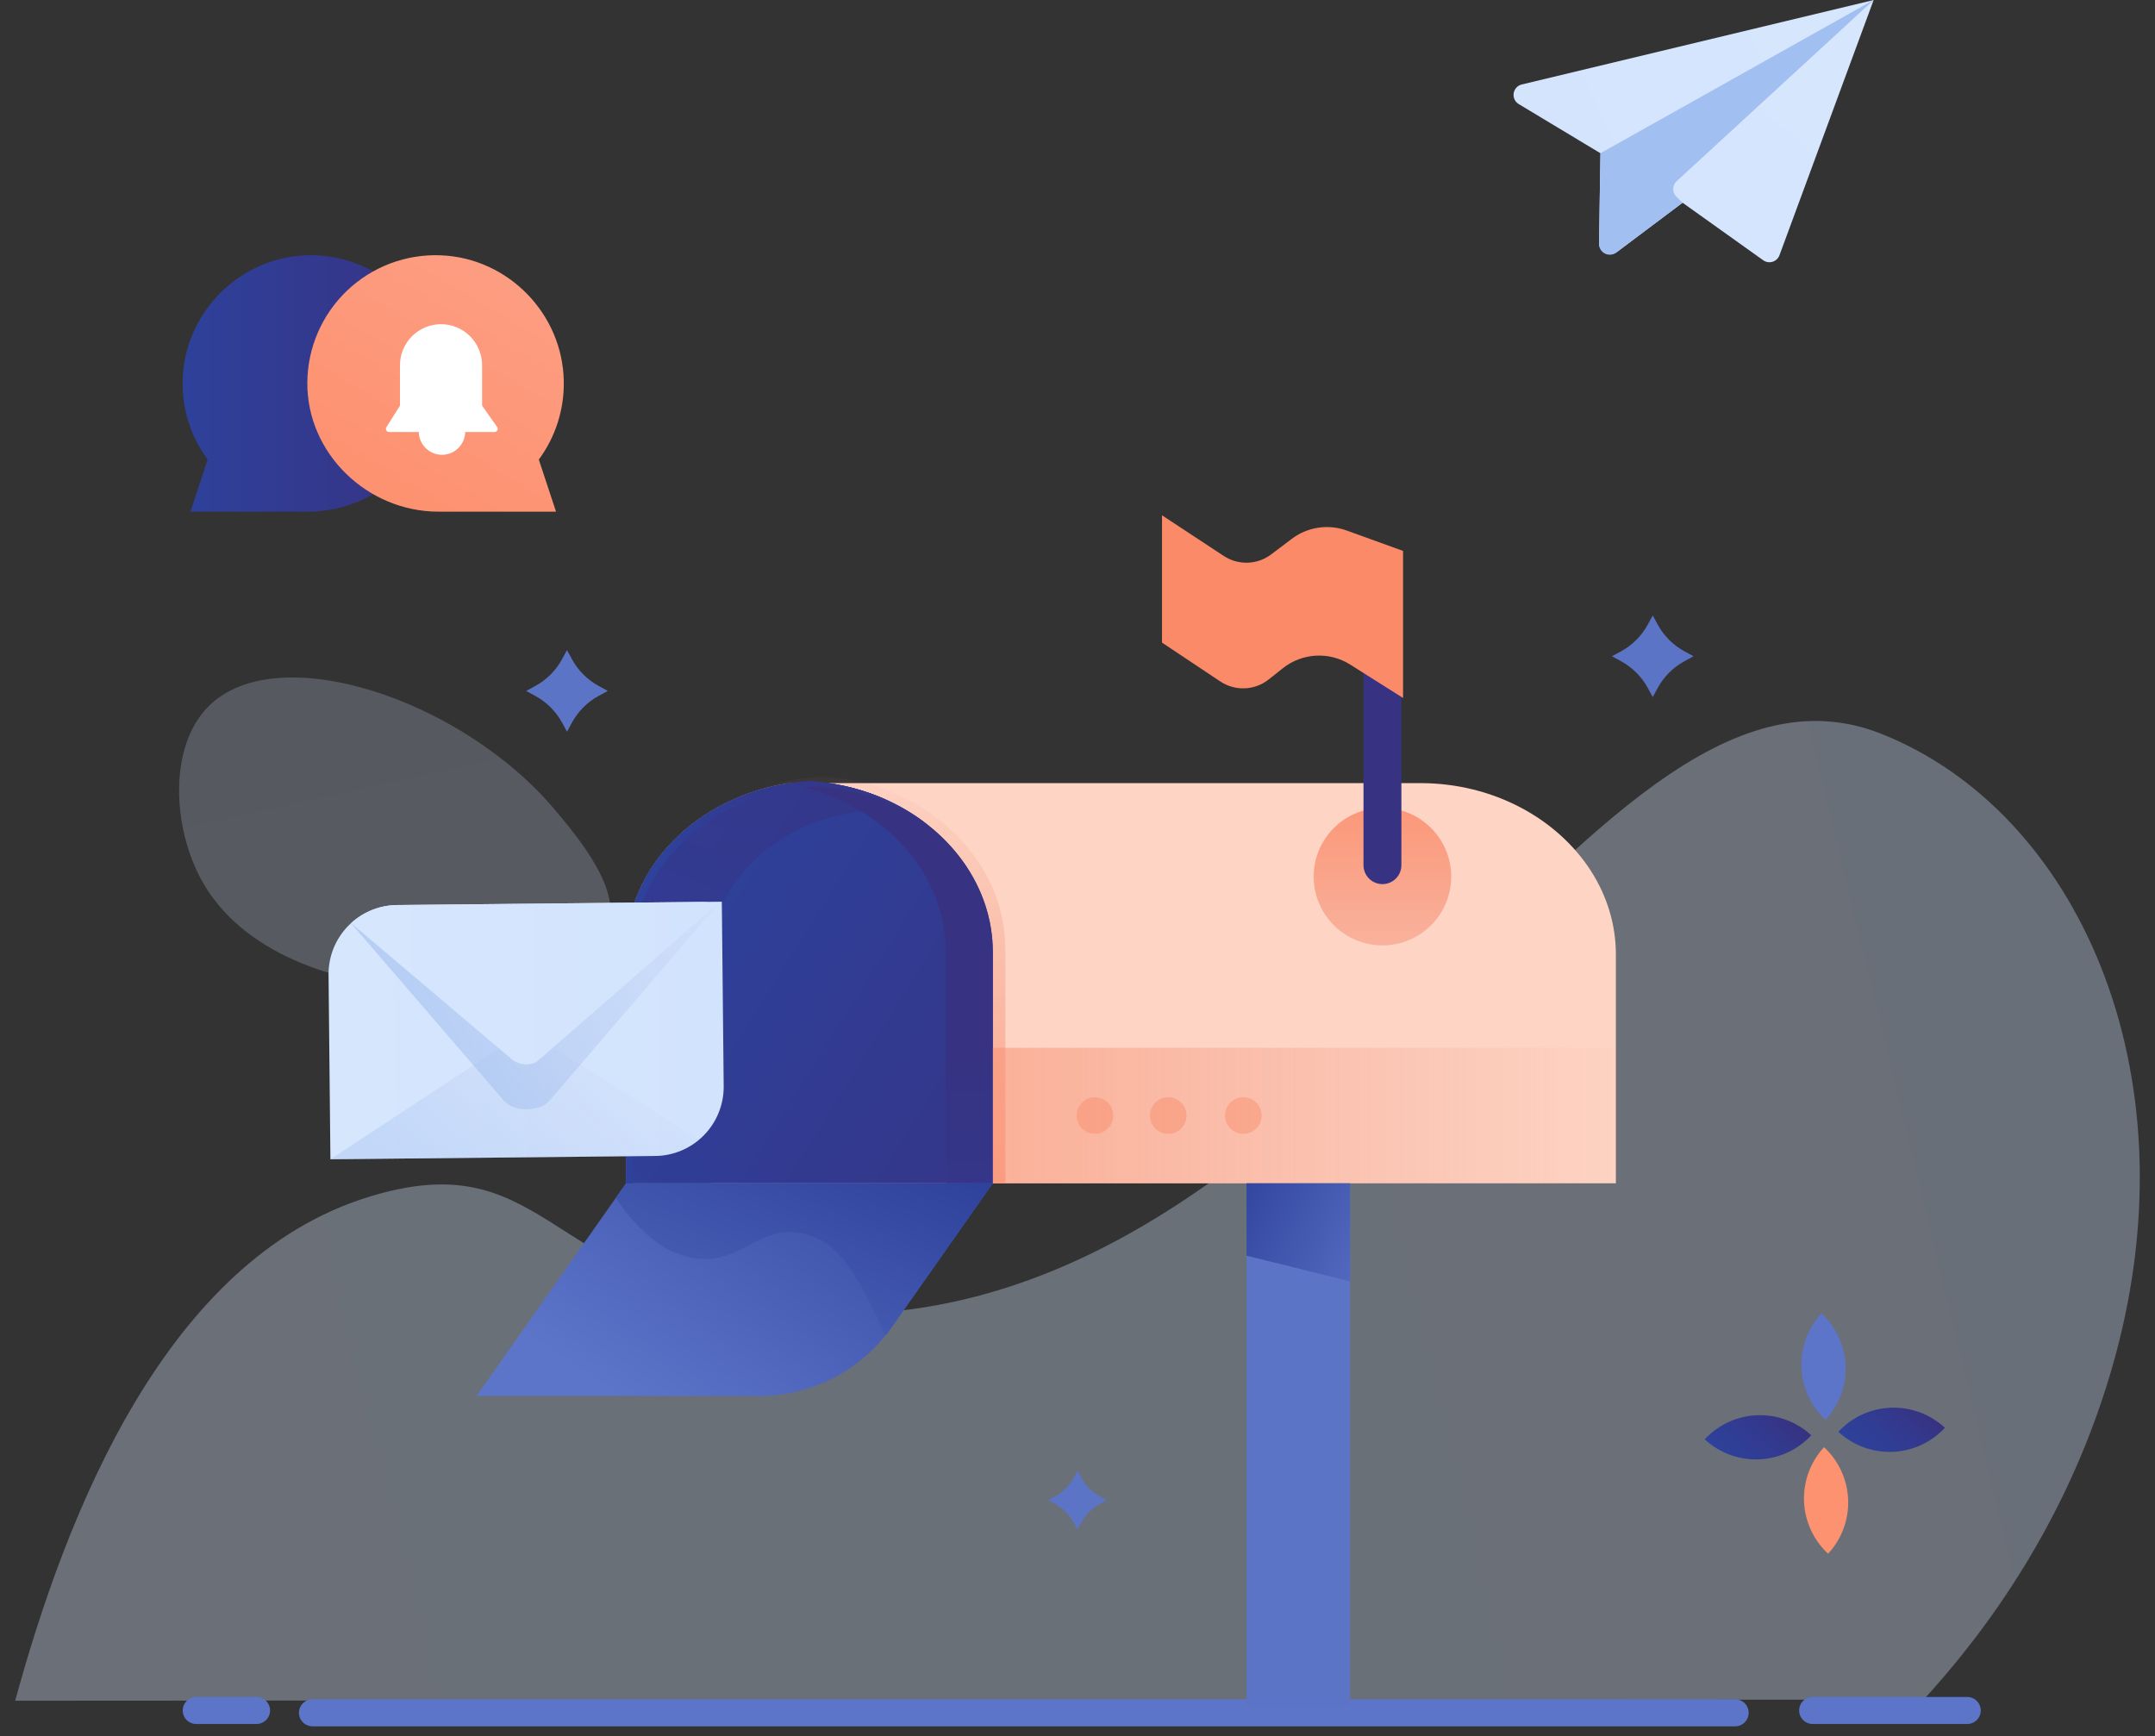 <svg width="139" height="112" viewBox="0 0 139 112" fill="none" xmlns="http://www.w3.org/2000/svg">
<rect x="0" y="0" width="139" height="112" fill="#333333" stroke="none"/>
<g clip-path="url(#clip0_161_1280)">
<path opacity="0.22" d="M39.145 59.98C36.922 65.011 18.16 66.064 13.025 56.819C11.13 53.407 10.854 48.168 13.45 45.563C17.864 41.135 29.805 45.1 35.794 52.239C37.378 54.129 40.229 57.526 39.145 59.98Z" fill="url(#paint0_linear_161_1280)"/>
<path opacity="0.34" d="M136.421 87.545C133.518 98.162 127.815 105.548 124.079 109.629L80.012 109.657L68.834 109.663L41.552 109.679L17.661 109.693L0.979 109.703C4.318 97.483 10.744 81.271 23.714 77.225C34.918 73.729 35.189 82.359 48.835 84.37C84.834 89.671 101.698 39.479 121.376 47.344C133.903 52.35 141.509 68.941 136.421 87.545Z" fill="url(#paint1_linear_161_1280)"/>
<path d="M20.155 110.482H111.919" stroke="#5C75C9" stroke-width="1.744" stroke-miterlimit="10" stroke-linecap="round"/>
<path d="M116.919 110.332H126.889" stroke="#5C75C9" stroke-width="1.744" stroke-miterlimit="10" stroke-linecap="round"/>
<path d="M12.658 110.332H16.547" stroke="#5C75C9" stroke-width="1.744" stroke-miterlimit="10" stroke-linecap="round"/>
<path d="M107.608 12.181L108.527 13.077L104.303 16.249C104.194 16.331 104.065 16.381 103.93 16.392C103.794 16.404 103.658 16.378 103.537 16.316C103.416 16.254 103.315 16.16 103.245 16.043C103.175 15.927 103.139 15.793 103.141 15.657L103.232 9.885L97.96 6.714C97.842 6.643 97.748 6.539 97.69 6.415C97.632 6.29 97.612 6.152 97.633 6.016C97.654 5.881 97.715 5.754 97.808 5.653C97.901 5.552 98.021 5.481 98.155 5.449L120.852 0.002L107.608 12.181Z" fill="url(#paint2_linear_161_1280)"/>
<path d="M103.229 9.885L120.852 -0.002L108.525 13.076L104.245 16.291C104.141 16.369 104.018 16.416 103.889 16.427C103.761 16.438 103.631 16.413 103.516 16.354C103.401 16.296 103.304 16.206 103.238 16.095C103.171 15.984 103.137 15.857 103.139 15.728L103.229 9.885Z" fill="#A1BFF1"/>
<path d="M120.852 9.15527e-05L114.778 16.464C114.741 16.563 114.682 16.653 114.604 16.726C114.527 16.799 114.434 16.854 114.333 16.885C114.231 16.916 114.124 16.924 114.019 16.907C113.914 16.89 113.814 16.849 113.728 16.787L108.527 13.076L108.131 12.69C108.064 12.625 108.01 12.546 107.974 12.46C107.938 12.373 107.921 12.279 107.922 12.185C107.923 12.091 107.944 11.999 107.982 11.913C108.02 11.827 108.076 11.75 108.145 11.687L120.852 9.15527e-05Z" fill="url(#paint3_linear_161_1280)"/>
<path d="M104.226 61.561V76.328H40.382V61.418C40.382 55.948 44.983 51.368 50.967 50.514H91.614C96.335 50.514 100.47 52.816 102.631 56.2C103.646 57.791 104.226 59.621 104.226 61.561Z" fill="#FED4C4"/>
<path d="M64.039 61.418V76.328H40.382V61.418C40.382 56.697 43.809 52.64 48.594 51.068C49.367 50.815 50.161 50.629 50.967 50.514C51.374 50.452 51.791 50.411 52.21 50.389C52.63 50.411 53.046 50.452 53.456 50.514C54.712 50.692 55.938 51.043 57.097 51.558C61.208 53.383 64.039 57.127 64.039 61.418Z" fill="url(#paint4_linear_161_1280)"/>
<path opacity="0.71" d="M64.846 61.242V76.328H64.038V61.418C64.038 55.948 59.438 51.368 53.455 50.514C53.043 50.452 52.632 50.411 52.209 50.389C51.789 50.411 51.374 50.452 50.966 50.514C50.16 50.63 49.367 50.815 48.594 51.069C49.616 50.657 50.684 50.369 51.774 50.213C52.182 50.15 52.598 50.108 53.018 50.085C53.438 50.108 53.853 50.15 54.264 50.213C60.247 51.075 64.846 55.71 64.846 61.242Z" fill="url(#paint5_linear_161_1280)"/>
<path d="M64.039 61.418V76.328H61.01V61.418C61.01 56.031 56.55 51.508 50.698 50.554C50.787 50.54 50.876 50.526 50.967 50.514C51.375 50.452 51.791 50.411 52.211 50.389C52.631 50.411 53.046 50.452 53.457 50.514C59.439 51.368 64.039 55.948 64.039 61.418Z" fill="url(#paint6_linear_161_1280)"/>
<path d="M64.041 76.328L57.519 85.602C57.397 85.776 57.27 85.945 57.138 86.111C56.158 87.339 54.914 88.331 53.498 89.013C52.082 89.694 50.531 90.048 48.96 90.048H30.734L39.718 77.272L40.382 76.327L64.041 76.328Z" fill="url(#paint7_linear_161_1280)"/>
<path d="M87.084 76.328H80.402V109.997H87.084V76.328Z" fill="#5C74C6"/>
<path d="M89.169 60.98C91.618 60.98 93.604 58.995 93.604 56.546C93.604 54.097 91.618 52.112 89.169 52.112C86.721 52.112 84.735 54.097 84.735 56.546C84.735 58.995 86.721 60.98 89.169 60.98Z" fill="url(#paint8_linear_161_1280)"/>
<path d="M87.084 76.328V82.652L80.402 80.995V76.328H87.084Z" fill="url(#paint9_linear_161_1280)"/>
<path opacity="0.71" d="M104.227 67.585H64.04V76.328H104.227V67.585Z" fill="url(#paint10_linear_161_1280)"/>
<path d="M64.041 76.328L57.519 85.602C57.397 85.776 57.27 85.945 57.138 86.111C55.677 83.284 54.434 79.837 51.427 79.498C48.864 79.207 47.719 81.483 44.966 81.18C42.793 80.942 41.054 79.258 39.718 77.273L40.382 76.328H64.041Z" fill="url(#paint11_linear_161_1280)"/>
<path opacity="0.43" d="M70.624 73.138C71.277 73.138 71.806 72.609 71.806 71.956C71.806 71.304 71.277 70.775 70.624 70.775C69.972 70.775 69.442 71.304 69.442 71.956C69.442 72.609 69.972 73.138 70.624 73.138Z" fill="#FA8A68"/>
<path opacity="0.43" d="M75.351 73.138C76.004 73.138 76.533 72.609 76.533 71.956C76.533 71.304 76.004 70.775 75.351 70.775C74.698 70.775 74.169 71.304 74.169 71.956C74.169 72.609 74.698 73.138 75.351 73.138Z" fill="#FA8A68"/>
<path opacity="0.43" d="M80.197 73.138C80.849 73.138 81.378 72.609 81.378 71.956C81.378 71.304 80.849 70.775 80.197 70.775C79.544 70.775 79.015 71.304 79.015 71.956C79.015 72.609 79.544 73.138 80.197 73.138Z" fill="#FA8A68"/>
<path opacity="0.57" d="M57.097 51.558L56.879 52.239C55.892 52.257 51.401 52.449 48.196 55.975C45.353 59.102 44.564 63.716 45.672 67.181C46.595 70.061 48.392 70.784 48.096 72.936C47.91 74.281 47.007 75.466 45.875 76.328H40.382V61.418C40.382 56.697 43.809 52.64 48.594 51.068C49.367 50.815 50.161 50.629 50.967 50.514C51.374 50.452 51.791 50.411 52.21 50.389C52.63 50.411 53.046 50.452 53.456 50.514C54.712 50.692 55.938 51.043 57.097 51.558Z" fill="url(#paint12_linear_161_1280)"/>
<path d="M59.796 53.168C58.119 51.983 56.088 51.16 53.863 50.847C53.453 50.786 53.038 50.745 52.617 50.724C52.197 50.746 51.781 50.787 51.373 50.847C50.568 50.961 49.774 51.145 49.001 51.397C44.215 52.949 40.788 56.954 40.788 61.612V76.33H40.385V61.418C40.385 56.697 43.811 52.64 48.597 51.068C49.37 50.815 50.164 50.629 50.969 50.514C51.377 50.452 51.793 50.411 52.213 50.389C52.633 50.411 53.049 50.452 53.459 50.514C55.862 50.858 58.045 51.801 59.796 53.168Z" fill="url(#paint13_linear_161_1280)"/>
<path d="M89.169 38.285V55.806" stroke="url(#paint14_linear_161_1280)" stroke-width="2.445" stroke-miterlimit="10" stroke-linecap="round"/>
<path d="M74.95 41.449L78.709 43.955C79.176 44.267 79.729 44.422 80.29 44.4C80.851 44.377 81.39 44.177 81.83 43.829L82.754 43.096C83.364 42.614 84.109 42.333 84.886 42.292C85.662 42.251 86.433 42.452 87.09 42.868L90.499 45.023V35.536L86.865 34.221C86.277 34.009 85.646 33.946 85.028 34.039C84.41 34.132 83.825 34.378 83.326 34.754L81.993 35.761C81.555 36.092 81.027 36.278 80.479 36.296C79.931 36.313 79.391 36.161 78.933 35.86L74.951 33.239L74.95 41.449Z" fill="#FA8A68"/>
<path d="M19.71 16.468C15.364 16.642 11.852 20.245 11.781 24.594C11.747 26.408 12.314 28.183 13.392 29.643L12.282 33.003H19.862C24.45 33.003 28.361 29.25 28.323 24.662C28.314 23.553 28.082 22.457 27.64 21.439C27.199 20.422 26.557 19.504 25.754 18.739C24.95 17.975 24.001 17.38 22.963 16.99C21.924 16.599 20.818 16.422 19.71 16.468Z" fill="url(#paint15_linear_161_1280)"/>
<path d="M28.435 16.468C32.781 16.642 36.294 20.245 36.365 24.594C36.398 26.408 35.832 28.183 34.754 29.643L35.864 33.004H28.285C23.697 33.004 19.785 29.25 19.823 24.663C19.833 23.553 20.065 22.458 20.506 21.44C20.948 20.423 21.589 19.504 22.393 18.74C23.196 17.975 24.145 17.38 25.183 16.99C26.221 16.6 27.327 16.422 28.435 16.468Z" fill="url(#paint16_linear_161_1280)"/>
<path d="M31.904 27.865H30.005C29.998 28.258 29.838 28.632 29.558 28.907C29.278 29.182 28.901 29.336 28.509 29.336C28.116 29.336 27.739 29.182 27.46 28.907C27.18 28.632 27.019 28.258 27.012 27.865H25.092C25.056 27.865 25.02 27.855 24.989 27.837C24.959 27.819 24.933 27.792 24.916 27.761C24.898 27.729 24.89 27.694 24.891 27.657C24.892 27.622 24.902 27.586 24.922 27.556L25.798 26.169V23.56C25.798 22.858 26.077 22.184 26.574 21.687C27.071 21.19 27.745 20.911 28.447 20.911C29.149 20.912 29.822 21.191 30.319 21.687C30.815 22.183 31.094 22.857 31.095 23.558V26.163L32.066 27.546C32.087 27.576 32.1 27.612 32.103 27.648C32.106 27.685 32.098 27.722 32.082 27.755C32.065 27.788 32.039 27.816 32.008 27.835C31.977 27.855 31.941 27.865 31.904 27.865Z" fill="white"/>
<path d="M125.448 92.096C124.571 93.042 123.355 93.601 122.066 93.65C120.777 93.698 119.522 93.233 118.576 92.356C119.453 91.41 120.669 90.852 121.958 90.803C123.247 90.754 124.502 91.219 125.448 92.096Z" fill="url(#paint17_linear_161_1280)"/>
<path d="M117.915 100.222C116.969 99.345 116.41 98.128 116.361 96.84C116.312 95.551 116.777 94.295 117.654 93.349C118.6 94.226 119.159 95.443 119.208 96.732C119.257 98.02 118.792 99.276 117.915 100.222Z" fill="#FD9271"/>
<path d="M117.748 91.59C116.802 90.713 116.243 89.496 116.194 88.208C116.145 86.919 116.611 85.663 117.487 84.718C118.433 85.594 118.992 86.811 119.041 88.1C119.09 89.389 118.625 90.644 117.748 91.59Z" fill="#5C75C9"/>
<path d="M116.829 92.581C115.952 93.527 114.735 94.086 113.447 94.135C112.158 94.183 110.903 93.718 109.957 92.842C110.834 91.896 112.05 91.337 113.339 91.288C114.628 91.239 115.883 91.705 116.829 92.581L116.829 92.581Z" fill="url(#paint18_linear_161_1280)"/>
<path d="M46.559 58.163L46.679 70.059C46.691 71.242 46.232 72.381 45.404 73.226C44.576 74.07 43.447 74.552 42.264 74.564L21.312 74.777L21.192 62.883C21.185 62.298 21.294 61.718 21.512 61.175C21.73 60.632 22.053 60.138 22.462 59.72C22.513 59.669 22.565 59.617 22.62 59.567C22.626 59.561 22.633 59.556 22.64 59.551C22.641 59.548 22.644 59.545 22.647 59.544C23.456 58.803 24.51 58.387 25.606 58.378L46.559 58.163Z" fill="url(#paint19_linear_161_1280)"/>
<path d="M41.334 78.004C41.334 78.022 41.327 78.039 41.325 78.054C41.324 78.047 41.324 78.041 41.325 78.034L41.334 78.004Z" fill="#98CFF4"/>
<path opacity="0.36" d="M45.107 73.503C44.314 74.18 43.307 74.556 42.265 74.565L21.314 74.777L33.939 66.472L45.107 73.503Z" fill="url(#paint20_linear_161_1280)"/>
<path d="M46.115 58.456L35.718 67.593L34.915 68.301L34.851 68.357C34.605 68.574 34.289 68.695 33.961 68.698C33.634 68.701 33.316 68.587 33.065 68.376L32.974 68.296L32.184 67.631L22.623 59.569C23.435 58.813 24.5 58.389 25.609 58.379L45.323 58.179C45.611 58.175 45.892 58.273 46.115 58.456Z" fill="url(#paint21_linear_161_1280)"/>
<path opacity="0.66" d="M46.447 58.167L35.449 70.988C34.854 71.72 33.131 71.735 32.52 71.018L22.641 59.551C22.642 59.548 22.645 59.545 22.648 59.544L32.972 68.294C33.188 68.477 33.451 68.595 33.731 68.635C34.012 68.675 34.297 68.635 34.556 68.52C34.684 68.466 46.447 58.167 46.447 58.167Z" fill="url(#paint22_linear_161_1280)"/>
<path d="M69.499 94.877L69.731 95.3C70.016 95.822 70.445 96.251 70.966 96.536L71.389 96.767L70.966 96.998C70.445 97.283 70.016 97.712 69.731 98.234L69.499 98.657L69.268 98.234C68.983 97.712 68.554 97.283 68.032 96.998L67.609 96.767L68.032 96.536C68.554 96.251 68.983 95.822 69.268 95.3L69.499 94.877Z" fill="#5C74C6"/>
<path d="M106.604 39.699L106.924 40.289C107.322 41.016 107.919 41.613 108.646 42.011L109.236 42.331L108.646 42.652C107.919 43.049 107.322 43.647 106.924 44.373L106.604 44.963L106.283 44.373C105.886 43.647 105.288 43.049 104.562 42.652L103.972 42.331L104.562 42.011C105.288 41.613 105.886 41.016 106.283 40.289L106.604 39.699Z" fill="#5C74C6"/>
<path d="M36.572 41.934L36.893 42.524C37.29 43.251 37.888 43.849 38.614 44.246L39.204 44.566L38.614 44.887C37.888 45.284 37.29 45.882 36.893 46.608L36.572 47.198L36.252 46.608C35.853 45.882 35.255 45.285 34.528 44.889L33.938 44.569L34.528 44.248C35.254 43.851 35.852 43.253 36.249 42.527L36.572 41.934Z" fill="#5C74C6"/>
</g>
<defs>
<linearGradient id="paint0_linear_161_1280" x1="29.108" y1="71.93" x2="22.036" y2="39.687" gradientUnits="userSpaceOnUse">
<stop stop-color="#D6E6FD"/>
<stop offset="1" stop-color="#D2E3FD"/>
</linearGradient>
<linearGradient id="paint1_linear_161_1280" x1="0.303" y1="106.897" x2="133.722" y2="74.732" gradientUnits="userSpaceOnUse">
<stop stop-color="#D6E6FD"/>
<stop offset="1" stop-color="#D2E3FD"/>
</linearGradient>
<linearGradient id="paint2_linear_161_1280" x1="118.912" y1="2.497" x2="89.609" y2="16.335" gradientUnits="userSpaceOnUse">
<stop stop-color="#D6E6FD"/>
<stop offset="1" stop-color="#D2E3FD"/>
</linearGradient>
<linearGradient id="paint3_linear_161_1280" x1="120.198" y1="3.572" x2="93.884" y2="35.288" gradientUnits="userSpaceOnUse">
<stop stop-color="#D6E6FD"/>
<stop offset="1" stop-color="#D2E3FD"/>
</linearGradient>
<linearGradient id="paint4_linear_161_1280" x1="73.536" y1="79.441" x2="42.038" y2="59.653" gradientUnits="userSpaceOnUse">
<stop stop-color="#373282"/>
<stop offset="1" stop-color="#2E419B"/>
</linearGradient>
<linearGradient id="paint5_linear_161_1280" x1="56.72" y1="78.219" x2="56.72" y2="48.533" gradientUnits="userSpaceOnUse">
<stop stop-color="#FD9271"/>
<stop offset="1" stop-color="#EB8B75" stop-opacity="0"/>
</linearGradient>
<linearGradient id="paint6_linear_161_1280" x1="57.368" y1="67.046" x2="57.368" y2="100.465" gradientUnits="userSpaceOnUse">
<stop stop-color="#373282"/>
<stop offset="1" stop-color="#2E419B"/>
</linearGradient>
<linearGradient id="paint7_linear_161_1280" x1="41.705" y1="91.498" x2="57.816" y2="67.938" gradientUnits="userSpaceOnUse">
<stop stop-color="#5C75C9"/>
<stop offset="1" stop-color="#2E419B"/>
</linearGradient>
<linearGradient id="paint8_linear_161_1280" x1="89.169" y1="50.194" x2="89.169" y2="71.472" gradientUnits="userSpaceOnUse">
<stop stop-color="#FD9271"/>
<stop offset="1" stop-color="#EB8B75" stop-opacity="0"/>
</linearGradient>
<linearGradient id="paint9_linear_161_1280" x1="90.89" y1="82.024" x2="78.875" y2="76.37" gradientUnits="userSpaceOnUse">
<stop stop-color="#5C75C9"/>
<stop offset="1" stop-color="#2E419B"/>
</linearGradient>
<linearGradient id="paint10_linear_161_1280" x1="48.075" y1="71.957" x2="106.228" y2="71.957" gradientUnits="userSpaceOnUse">
<stop stop-color="#FD9271"/>
<stop offset="1" stop-color="#EB8B75" stop-opacity="0"/>
</linearGradient>
<linearGradient id="paint11_linear_161_1280" x1="43.653" y1="95.833" x2="53.951" y2="72.007" gradientUnits="userSpaceOnUse">
<stop stop-color="#5C75C9"/>
<stop offset="1" stop-color="#2E419B"/>
</linearGradient>
<linearGradient id="paint12_linear_161_1280" x1="50.599" y1="51.024" x2="38.484" y2="80.907" gradientUnits="userSpaceOnUse">
<stop stop-color="#373282"/>
<stop offset="1" stop-color="#2E419B"/>
</linearGradient>
<linearGradient id="paint13_linear_161_1280" x1="53.267" y1="45.731" x2="49.885" y2="57.291" gradientUnits="userSpaceOnUse">
<stop stop-color="#373282"/>
<stop offset="1" stop-color="#2E419B"/>
</linearGradient>
<linearGradient id="paint14_linear_161_1280" x1="-nan" y1="-nan" x2="-nan" y2="-nan" gradientUnits="userSpaceOnUse">
<stop stop-color="#373282"/>
<stop offset="1" stop-color="#2E419B"/>
</linearGradient>
<linearGradient id="paint15_linear_161_1280" x1="28.322" y1="24.733" x2="11.779" y2="24.733" gradientUnits="userSpaceOnUse">
<stop stop-color="#373282"/>
<stop offset="1" stop-color="#2E419B"/>
</linearGradient>
<linearGradient id="paint16_linear_161_1280" x1="25.686" y1="31.373" x2="40.224" y2="6.841" gradientUnits="userSpaceOnUse">
<stop stop-color="#FD9271"/>
<stop offset="1" stop-color="#FCA790"/>
</linearGradient>
<linearGradient id="paint17_linear_161_1280" x1="123.664" y1="90.444" x2="120.358" y2="94.01" gradientUnits="userSpaceOnUse">
<stop stop-color="#373282"/>
<stop offset="0.44" stop-color="#323A8F"/>
<stop offset="1" stop-color="#2E419B"/>
</linearGradient>
<linearGradient id="paint18_linear_161_1280" x1="115.046" y1="90.928" x2="111.74" y2="94.494" gradientUnits="userSpaceOnUse">
<stop stop-color="#373282"/>
<stop offset="0.44" stop-color="#323A8F"/>
<stop offset="1" stop-color="#2E419B"/>
</linearGradient>
<linearGradient id="paint19_linear_161_1280" x1="21.22" y1="66.615" x2="46.632" y2="66.361" gradientUnits="userSpaceOnUse">
<stop stop-color="#D6E6FD"/>
<stop offset="1" stop-color="#D2E3FD"/>
</linearGradient>
<linearGradient id="paint20_linear_161_1280" x1="29.808" y1="78.217" x2="39.889" y2="66.138" gradientUnits="userSpaceOnUse">
<stop stop-color="#A1BFF1"/>
<stop offset="1" stop-color="#A9BAE4" stop-opacity="0"/>
</linearGradient>
<linearGradient id="paint21_linear_161_1280" x1="22.652" y1="63.624" x2="46.155" y2="63.389" gradientUnits="userSpaceOnUse">
<stop stop-color="#D6E6FD"/>
<stop offset="1" stop-color="#D2E3FD"/>
</linearGradient>
<linearGradient id="paint22_linear_161_1280" x1="24.763" y1="67.481" x2="48.077" y2="55.796" gradientUnits="userSpaceOnUse">
<stop stop-color="#A1BFF1"/>
<stop offset="1" stop-color="#A9BAE4" stop-opacity="0"/>
</linearGradient>
<clipPath id="clip0_161_1280">
<rect width="137.04" height="111.353" fill="white" transform="translate(0.979)"/>
</clipPath>
</defs>
</svg>
